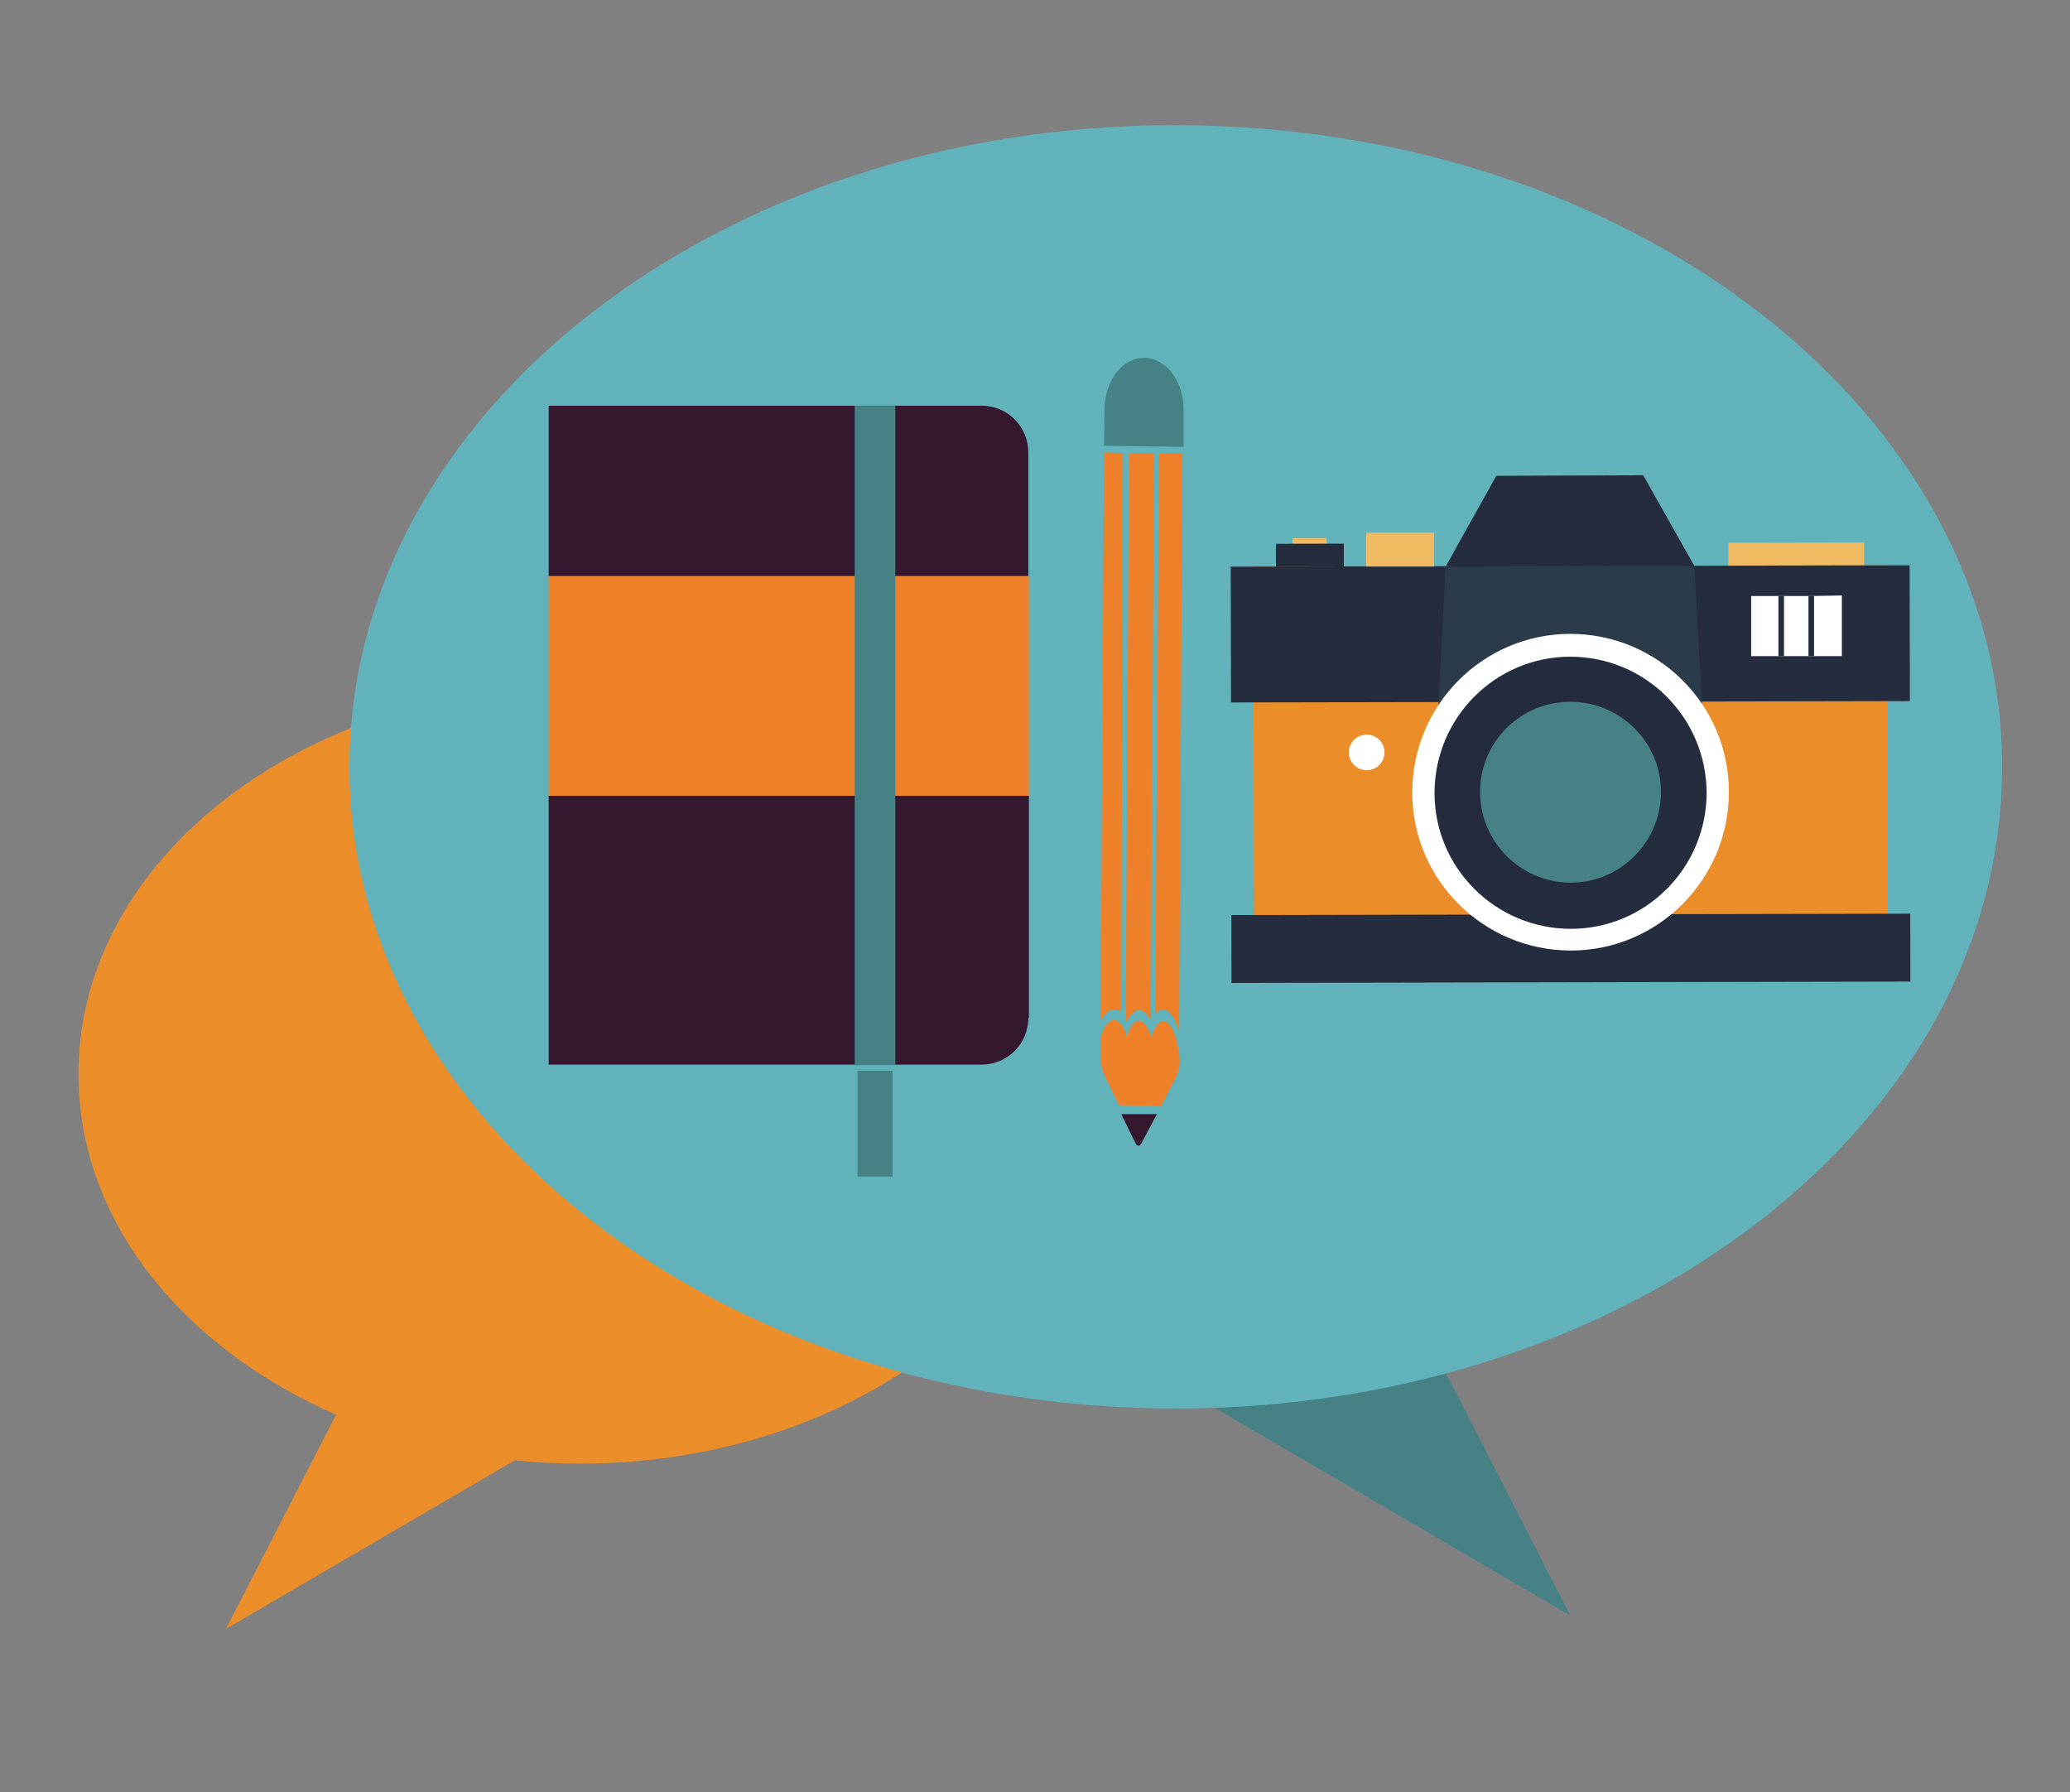 <?xml version="1.0" encoding="utf-8"?>
<!-- Generator: Adobe Illustrator 18.1.0, SVG Export Plug-In . SVG Version: 6.00 Build 0)  -->
<svg version="1.1" id="Layer_1" xmlns="http://www.w3.org/2000/svg" xmlns:xlink="http://www.w3.org/1999/xlink" x="0px" y="0px"
	 viewBox="0 0 372 322" enable-background="new 0 0 372 322" xml:space="preserve">
<rect x="0" y="0" width="372" height="322" fill="#808080" stroke="none"/>
<polygon fill="#468186" points="231.2,190.9 282.2,290.3 105.7,187.2 "/>
<g>
	<path fill="#EB8D29" d="M14.1,193c0-32.8,29-60.1,68.1-67.8c4,46.8,49,84.8,106.7,91.5c-12.5,27-45.7,46.3-84.7,46.3
		c-4,0-7.9-0.2-11.7-0.6l-51.9,30.3l19.8-38.5C32.7,242.1,14.1,219.3,14.1,193z"/>
</g>
<path fill="#61B2BB" d="M62.8,137.8c0,63.7,66.5,115.3,148.5,115.3c82,0,148.5-51.6,148.5-115.3c0-63.7-66.5-115.3-148.5-115.3
	C129.3,22.4,62.8,74.1,62.8,137.8z"/>
<rect x="154.1" y="192.4" fill="#468186" width="6.3" height="19"/>
<path fill="#35182D" d="M184.8,182.9c0,4.7-3.8,8.4-8.4,8.4H98.6V143h86.3V182.9z"/>
<rect x="98.6" y="103.5" fill="#ED8028" width="86.3" height="39.5"/>
<path fill="#35182D" d="M98.6,103.5V72.9h77.8c4.7,0,8.4,3.8,8.4,8.4v22.2H98.6z"/>
<rect x="153.6" y="72.9" fill="#468186" width="7.3" height="118.5"/>
<g>
	<g>
		<g>
			
				<rect x="232.3" y="96.7" transform="matrix(1 -1.981794e-03 1.981794e-03 1 -0.193 0.467)" fill="#F0BA63" width="6.1" height="2"/>
		</g>
	</g>
	<g>
		<g>
			
				<rect x="320.8" y="87.4" transform="matrix(-1.673503e-03 -1 1 -1.673503e-03 223.753 422.576)" fill="#F0BA63" width="4.1" height="24.4"/>
		</g>
	</g>
	<g>
		<g>
			
				<rect x="225.3" y="101.7" transform="matrix(1 -1.997090e-03 1.997090e-03 1 -0.276 0.564)" fill="#EB8D29" width="113.9" height="73.2"/>
		</g>
	</g>
	<g>
		<g>
			
				<rect x="221.2" y="101.7" transform="matrix(1 -2.000502e-03 2.000502e-03 1 -0.227 0.565)" fill="#252C3D" width="122" height="24.4"/>
		</g>
	</g>
	<g>
		<g>
			<polygon fill="#2B3B49" points="306.6,140.3 257.8,140.4 259.8,101.8 304.5,101.7 			"/>
		</g>
	</g>
	<g>
		<g>
			<circle fill="#468186" cx="282.2" cy="142.4" r="24.4"/>
		</g>
	</g>
	<g>
		
			<rect x="221.3" y="164.3" transform="matrix(1 -2.005351e-03 2.005351e-03 1 -0.341 0.566)" fill="#252C3D" width="122" height="12.2"/>
	</g>
	<g>
		<g>
			<polygon fill="#252C3D" points="304.5,101.7 259.8,101.8 268.9,85.5 295.3,85.4 			"/>
		</g>
	</g>
	<g>
		<g>
			<path fill="#FFFFFF" d="M282.2,122.1c11.2,0,20.4,9.1,20.4,20.3c0,11.2-9.1,20.4-20.3,20.4c-11.2,0-20.4-9.1-20.4-20.3
				C261.9,131.2,271,122.1,282.2,122.1L282.2,122.1z M282.2,113.9c-15.7,0-28.4,12.8-28.4,28.5c0,15.7,12.8,28.4,28.5,28.4
				c15.7,0,28.4-12.8,28.4-28.5C310.7,126.6,297.9,113.9,282.2,113.9L282.2,113.9z"/>
		</g>
	</g>
	<g>
		<g>
			<path fill="#252C3D" d="M282.2,126.1c9,0,16.3,7.3,16.3,16.2c0,9-7.3,16.3-16.2,16.3c-9,0-16.3-7.3-16.3-16.2
				C265.9,133.4,273.2,126.1,282.2,126.1L282.2,126.1z M282.2,118c-13.5,0-24.4,11-24.4,24.5c0,13.5,11,24.4,24.5,24.4
				c13.5,0,24.4-11,24.4-24.5C306.6,128.9,295.7,118,282.2,118L282.2,118z"/>
		</g>
	</g>
	<g>
		<g>
			<polygon fill="#FFFFFF" points="325.5,107.1 320.1,107.1 314.7,107.1 314.7,117.9 320.1,117.9 325.6,117.9 331,117.9 331,107 			
				"/>
		</g>
	</g>
	<g>
		<g>
			
				<rect x="229.3" y="97.7" transform="matrix(1 -1.923887e-03 1.923887e-03 1 -0.192 0.453)" fill="#252C3D" width="12.2" height="4.1"/>
		</g>
	</g>
	<g>
		<g>
			<polygon fill="#F0BA63" points="245.5,95.7 245.5,97.7 245.5,99.8 245.5,101.8 257.7,101.8 257.7,99.7 257.7,97.7 257.7,95.7 			
				"/>
		</g>
	</g>
	<g>
		<g>
			<circle fill="#FFFFFF" cx="245.6" cy="135.2" r="3.2"/>
		</g>
	</g>
	<g>
		<g>
			<rect x="319.6" y="107.1" fill="#252C3D" width="1" height="10.8"/>
		</g>
	</g>
	<g>
		<g>
			<rect x="325" y="107.1" fill="#252C3D" width="1" height="10.8"/>
		</g>
	</g>
</g>
<path fill="#35182D" d="M204.1,205.5c0.3,0.5,0.7,0.5,1,0l2.8-5.3l-6.4,0L204.1,205.5z"/>
<g>
	<g>
		<path fill="#ED8028" d="M202.9,81.4l-0.6,101.8c0.1,0.1,0.1,0.2,0.2,0.4c0.6-1.3,1.4-2.1,2.2-2.1c0.8,0,1.5,0.7,2.1,1.9l0.6-102
			L202.9,81.4z"/>
		<path fill="#ED8028" d="M208.3,81.4l-0.7,100.8c0.4-0.5,0.9-0.8,1.4-0.8c1.2,0,2.3,1.6,2.9,4.2l0.6-104.2L208.3,81.4z"/>
		<path fill="#ED8028" d="M198.4,81.3l-0.6,102.3c0.7-1.8,1.7-2.2,2.5-2.2c0.5,0,0.8,0,1.2,0.5l0.3-100.5L198.4,81.3z"/>
	</g>
	<path fill="#ED8028" d="M198.5,193.3l2.6,5.3l7.6,0.1l2.7-5.3c0.3-0.6,0.6-1.7,0.6-2.5l0-0.4c-0.3-4-1.5-7-2.9-7
		c-0.9,0-1.7,1.1-2.2,2.9c-0.5-1.8-1.3-2.9-2.2-3c-0.9,0-1.7,1.1-2.2,2.9c-0.5-1.8-1.3-2.9-2.2-3c-1.2,0-2,1.2-2.5,3.2l0,4.2
		C197.9,191.6,198.2,192.7,198.5,193.3z"/>
</g>
<g>
	<path fill="#468186" d="M212.7,73.6c0-5.1-3.1-9.2-7-9.3c-3.9-0.1-7.1,4-7.2,9.1l-0.1,6.7l14.3,0.2L212.7,73.6z"/>
</g>
</svg>
